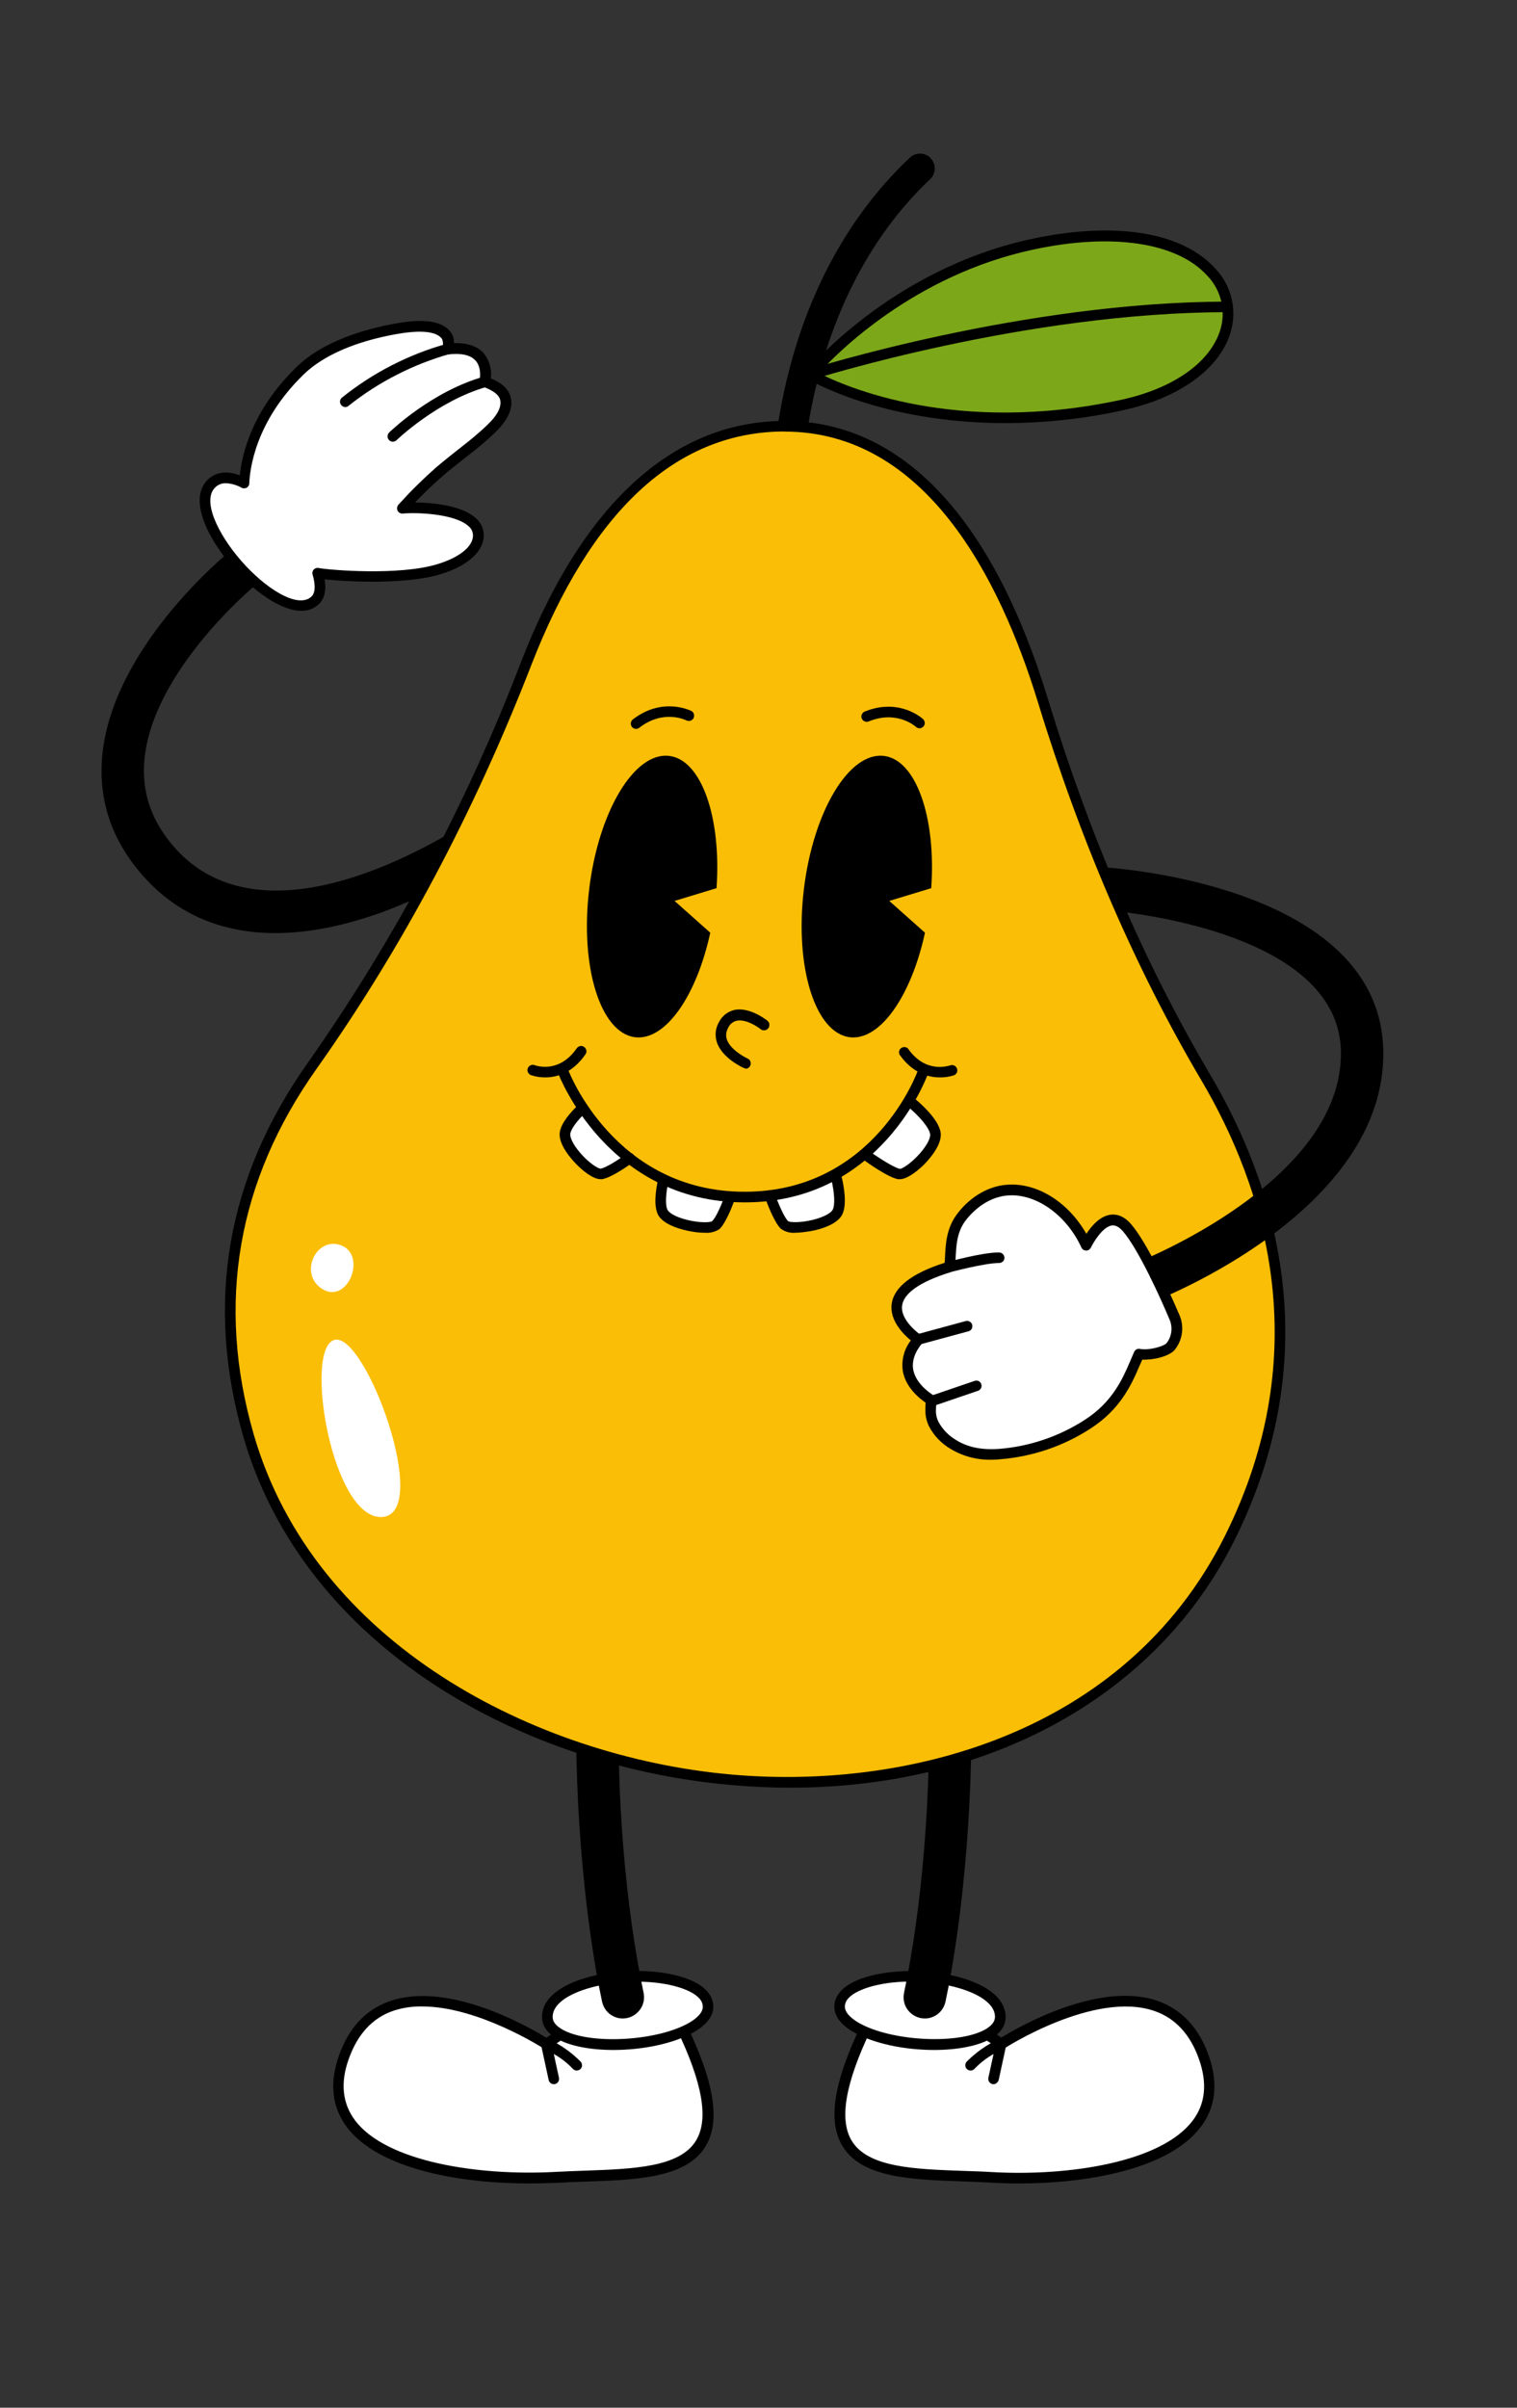 <?xml version="1.0" encoding="utf-8"?>
<!-- Generator: Adobe Illustrator 25.2.3, SVG Export Plug-In . SVG Version: 6.00 Build 0)  -->
<svg version="1.1" id="Layer_1" xmlns="http://www.w3.org/2000/svg" xmlns:xlink="http://www.w3.org/1999/xlink" x="0px" y="0px"
	 viewBox="0 0 1500 2379.3" style="enable-background:new 0 0 1500 2379.3;" xml:space="preserve">
<rect x="0" y="0" width="1500" height="2379.3" fill="#333333" stroke="none"/>
<style type="text/css">
	.st0{fill:#FFFFFF;}
	.st1{fill:#7CA719;}
	.st2{fill:#FBBE06;}
</style>
<path class="st0" d="M672.8,2000.8l-113.2,6.2l-19.4,12.6c0,0-159.4-103.6-200.3,13.8c-34.8,100,113,123.4,209.3,118.1
	C645.4,2146.2,750.6,2160.4,672.8,2000.8z"/>
<path d="M522.9,2157.7c-68.7,0-148.8-14.2-180-55.8c-14.6-19.5-17.3-43-7.9-70.1c9.8-28,26.9-46.3,50.9-54.4
	c58.2-19.9,137.9,26.2,154.3,36.3l16.7-10.9c0.8-0.5,1.6-0.8,2.6-0.8l113.3-6.3c1,0,2,0.2,2.9,0.7c0.9,0.5,1.6,1.3,2.1,2.2
	c28.5,58.6,34.9,97.4,19.9,122.3c-18.9,31.5-67.8,33.2-119.5,35c-9.3,0.3-18.9,0.7-28.3,1.2C540.9,2157.4,532,2157.7,522.9,2157.7z
	 M417.5,1982.8c-9.6-0.2-19.2,1.2-28.4,4.2c-20.9,7.1-35.7,23.3-44.4,48.1c-8.4,23.5-6,43.8,6.4,60.3c30.8,40.9,121.4,55,197.8,50.9
	c9.5-0.5,19.2-0.9,28.5-1.2c48.8-1.7,94.9-3.3,110.9-29.9c12.6-20.9,6.4-56.7-18.8-109.2l-108.3,6.1l-18.2,12
	c-0.9,0.6-1.9,0.8-2.9,0.8c-1,0-2-0.3-2.9-0.8C536.5,2023.7,472.8,1982.8,417.5,1982.8z"/>
<path class="st0" d="M697.4,1974c-9-14-38.4-20.7-65.7-20.9c-43.1-0.4-88.7,13.9-90.4,38.7c-0.5,7.1,3.1,12.9,10.8,17.7
	c27.8,17.2,98.3,13.9,132.3-6.2c7.4-4.2,16.2-11.5,15.7-20.9C699.9,1979.3,699,1976.4,697.4,1974z"/>
<path d="M606.6,2025.8c-22.9,0-44.2-3.9-57.3-12c-9.5-5.8-13.9-13.4-13.3-22.5c2-28.5,49.4-43.6,93.8-43.6h1.9
	c26.8,0.3,59.2,6.6,70,23.4c2.1,3.3,3.4,7,3.6,10.9c0.5,9.5-5.9,18.3-18.2,25.6C666.9,2019.5,635.6,2025.8,606.6,2025.8z
	 M629.9,1958.2c-39.5,0-82,13.4-83.4,33.8c-0.3,3.4,0.5,8,8.4,12.9c26,16.1,94.8,12.6,126.9-6.2c5.1-3,13.5-9,13.1-16.1
	c-0.1-2.1-0.8-4.1-1.9-5.8c-6.9-10.6-32.1-18.2-61.3-18.5H629.9z"/>
<path d="M547.6,2059.6c-1.2,0-2.4-0.4-3.3-1.2c-0.9-0.8-1.6-1.8-1.8-3l-7.5-34.6c-0.2-0.9-0.1-1.9,0.2-2.8c0.3-0.9,0.9-1.7,1.7-2.3
	c0.8-0.6,1.7-1,2.6-1.1c1-0.1,1.9,0,2.8,0.4c11.9,5.5,22.7,13.1,31.9,22.4c0.5,0.5,0.8,1.1,1,1.8c0.2,0.6,0.3,1.3,0.3,2
	c0,0.7-0.2,1.4-0.5,2c-0.3,0.6-0.7,1.2-1.2,1.6s-1.1,0.8-1.8,1c-0.6,0.2-1.3,0.3-2,0.3c-0.7,0-1.4-0.2-2-0.5
	c-0.6-0.3-1.2-0.7-1.6-1.2c-5.5-5.8-11.8-10.7-18.8-14.6l5.1,23.5c0.1,0.7,0.2,1.4,0,2.1c-0.1,0.7-0.4,1.3-0.8,1.9
	c-0.4,0.6-0.9,1.1-1.5,1.5c-0.6,0.4-1.2,0.6-1.9,0.8L547.6,2059.6z"/>
<path d="M615.8,1994.7c-4.8,0-9.5-1.7-13.2-4.7c-3.7-3-6.3-7.3-7.3-12c-29.3-137.5-54.9-472.2,51.3-629.8c1.5-2.4,3.4-4.5,5.7-6.1
	c2.3-1.6,4.9-2.8,7.7-3.4c2.8-0.6,5.6-0.6,8.4-0.1c2.8,0.5,5.4,1.6,7.7,3.2c2.3,1.6,4.3,3.6,5.9,6c1.5,2.4,2.6,5,3.1,7.8
	c0.5,2.8,0.4,5.6-0.2,8.4c-0.6,2.7-1.8,5.3-3.5,7.6c-89.1,132.3-79.5,434.9-45,597.8c1.1,5.4,0.1,11.1-3,15.7
	c-3,4.6-7.8,7.9-13.2,9.1C618.7,1994.5,617.3,1994.7,615.8,1994.7z"/>
<path class="st0" d="M857.5,2000.8l113,6.3l19.4,12.6c0,0,159.4-103.6,200.3,13.8c34.8,100-113,123.4-209.3,118.1
	C884.6,2146.3,779.6,2160.4,857.5,2000.8z"/>
<path d="M1007.4,2157.7c-9.1,0-18-0.2-26.6-0.8c-9.4-0.5-19-0.8-28.3-1.2c-51.7-1.8-100.5-3.5-119.5-35
	c-15-24.9-8.7-63.8,19.8-122.3c0.5-0.9,1.2-1.7,2.1-2.2c0.9-0.5,1.9-0.8,2.9-0.7l113,6.3c0.9,0,1.8,0.3,2.6,0.8l16.7,10.9
	c16.5-10.1,96.3-56.2,154.3-36.3c24,8.4,41.1,26.6,50.9,54.4c9.4,27,6.8,50.6-7.9,70.1C1156.1,2143.4,1076,2157.7,1007.4,2157.7z
	 M860.9,2006.2c-25.1,52.6-31.3,88.3-18.8,109.2c16,26.6,62.1,28.2,110.9,29.9c9.4,0.3,19,0.6,28.6,1.2
	c76.2,4.2,166.9-10,197.7-50.9c12.6-16.5,14.6-36.8,6.4-60.3c-8.6-24.8-23.6-41-44.4-48.1c-59-20.2-147.3,36.4-148.1,37
	c-0.9,0.6-1.8,0.8-2.9,0.8c-1,0-2-0.3-2.9-0.8l-18.2-12L860.9,2006.2z"/>
<path class="st0" d="M830.1,1982.3c-0.5,9.3,8.4,16.5,15.7,20.9c34,20.1,104.6,23.4,132.3,6.2c7.7-4.8,11.3-10.5,10.8-17.7
	c-1.7-24.7-47.3-39.1-90.4-38.7c-27.3,0.3-56.7,7-65.7,20.9C831.2,1976.5,830.3,1979.3,830.1,1982.3z"/>
<path d="M923.7,2025.8c-29,0-60.3-6.2-80.4-18.1c-12.6-7.3-18.7-16.2-18.3-25.6c0.2-3.9,1.4-7.7,3.6-10.9
	c10.8-16.7,43.3-23.1,70-23.4h1.9c44.4,0,91.8,15.1,93.8,43.6c0.6,9.1-3.8,16.7-13.3,22.5C967.8,2021.9,946.4,2025.8,923.7,2025.8z
	 M900.4,1958.2h-1.8c-29.3,0.3-54.4,8-61.3,18.5c-1.1,1.7-1.8,3.7-1.9,5.8c-0.4,7,8.1,13.1,13.1,16.1
	c32.1,18.9,100.9,22.3,126.9,6.2c7.8-4.8,8.6-9.4,8.4-12.9c-1.5-20.4-44-33.8-83.5-33.8H900.4z"/>
<path d="M982.6,2059.6h-1.1c-1.4-0.3-2.6-1.1-3.4-2.3c-0.8-1.2-1.1-2.6-0.8-4l5.1-23.5c-6.9,3.9-13.3,8.8-18.8,14.6
	c-0.9,1-2.2,1.7-3.6,1.7c-1.4,0.1-2.7-0.4-3.8-1.3c-1-0.9-1.7-2.2-1.7-3.6c-0.1-1.4,0.4-2.7,1.3-3.8c9.2-9.3,20-16.9,31.9-22.4
	c0.9-0.4,1.9-0.5,2.8-0.4c1,0.1,1.9,0.5,2.6,1.1c0.8,0.6,1.3,1.4,1.7,2.3c0.3,0.9,0.4,1.9,0.2,2.8l-7.5,34.6
	c-0.3,1.1-0.9,2.1-1.8,2.8C984.9,2059.2,983.8,2059.6,982.6,2059.6z"/>
<path d="M914.4,1994.7c4.8,0,9.5-1.7,13.2-4.7c3.7-3,6.3-7.3,7.3-12c29.3-137.5,54.9-472.2-51.3-629.8c-1.5-2.4-3.4-4.5-5.7-6.1
	c-2.3-1.6-4.9-2.8-7.7-3.4c-2.8-0.6-5.6-0.6-8.4-0.1c-2.8,0.5-5.4,1.6-7.7,3.2c-2.3,1.6-4.3,3.6-5.9,6c-1.5,2.4-2.6,5-3.1,7.8
	s-0.4,5.6,0.2,8.4c0.6,2.7,1.8,5.3,3.5,7.6c89.1,132.3,79.5,434.9,45.1,597.8c-1.1,5.4-0.1,11.1,2.9,15.7c3,4.6,7.8,7.9,13.2,9.1
	C911.5,1994.5,912.9,1994.7,914.4,1994.7z"/>
<path class="st1" d="M801.4,370.4c0,0,80.5-98.8,218.8-128.7c220.8-47.7,256.5,122.8,89.5,158.7
	C918.3,441.5,801.4,370.4,801.4,370.4z"/>
<path d="M778.6,496.5c-3.9,0-7.6-1.5-10.3-4.2c-2.7-2.7-4.3-6.4-4.4-10.3c0-8-0.4-198,136-326.5c2.9-2.5,6.6-3.8,10.4-3.7
	c3.8,0.2,7.4,1.8,10,4.6c2.6,2.8,4,6.5,4,10.3c-0.1,3.8-1.6,7.4-4.3,10.1C793.2,296.2,793.2,479.7,793.2,481.6
	c0,3.9-1.5,7.6-4.2,10.4c-2.7,2.8-6.4,4.3-10.3,4.4L778.6,496.5z"/>
<path d="M272.3,922.1c-54.9,0-100.5-20.2-133.9-60.1c-28.7-33.9-41.2-72.7-37.3-115.1c9.8-106.1,120.8-197.7,125.6-201.5
	c2.1-1.7,4.6-3,7.2-3.8c2.6-0.8,5.4-1.1,8.1-0.8c2.7,0.3,5.4,1.1,7.8,2.4c2.4,1.3,4.6,3.1,6.3,5.2c1.7,2.1,3,4.6,3.8,7.2
	c0.8,2.6,1.1,5.4,0.8,8.1s-1.1,5.4-2.4,7.8c-1.3,2.4-3.1,4.6-5.2,6.3c-1,0.8-102.2,84.5-110.3,173c-2.8,31.3,6.2,58.6,27.6,84.2
	c101.8,120.4,316-38.3,318.1-39.9c4.4-3.3,10-4.8,15.5-4c5.5,0.8,10.5,3.7,13.8,8.2c3.3,4.4,4.8,10,4,15.5
	c-0.8,5.5-3.7,10.4-8.2,13.8c-41.7,30.1-87.2,54.6-135.3,72.7C339.9,915.1,304.5,922.1,272.3,922.1z"/>
<path class="st0" d="M443.4,344.8c45.1-4.8,36.2,32.5,36.2,32.5l0.6,0.3c8.1,3.2,18.4,8,20,17.5c2.3,14.3-12.3,27.1-21.8,35.5
	c-14.1,12.6-29.7,23.3-43.9,35.7c-6.1,5.3-12,10.7-17.7,16.4c-3.2,3.1-6.4,6.4-9.5,9.6c-1.6,1.7-3.1,3.3-9.4,9.9
	c19.7-1.6,74.3,1.1,75.3,26.3c0.5,14.4-15.5,26.9-39.2,34.1c-38,11.5-107.2,6.1-119.7,3.8c3.6,12,3.2,22-3,27.4
	C277.9,623,175.1,508,210,477.2c8.4-7.2,19.6-5.9,32,0.4c0.6-15.7,6.5-63.6,55-110.9c24.3-23.7,61.9-35.8,95.2-41.9
	c13.1-2.3,40.9-6.3,49.9,7.1C444.5,335.8,443.6,340.6,443.4,344.8z"/>
<path d="M298,603.6c-20.5,0-47.2-19.5-67.3-42.5c-26.9-30.6-44.9-69.7-24.4-87.9c5.7-5,15.3-9.2,30.8-3.5
	c2.3-22.1,12.6-64.6,56-106.9c26.7-26,68-37.7,97.9-43.1s47.4-2.1,55.2,9.3c1.9,3,2.8,6.5,2.7,10.1c13.4-0.4,23.2,3,29.6,10.2
	c2.7,3.4,4.7,7.4,5.9,11.6s1.5,8.6,0.9,13c7.4,3.1,18.1,8.8,20,20.3c2.8,16.7-12.8,30.8-23.1,40c-7.8,7-15.9,13.3-23.6,19.3
	c-6.9,5.4-14,10.9-20.6,16.7c-5.9,5.1-11.8,10.5-17.5,16.1c-3.2,3.1-6.3,6.3-9.4,9.5l-0.7,0.7c18.2,0.2,46.3,3.2,59.8,15.3
	c2.4,2,4.4,4.5,5.8,7.3c1.4,2.8,2.2,5.9,2.3,9.1c0.5,16.3-15.5,31-42.9,39.3c-34.5,10.4-91.8,7.4-114.4,5
	c2.3,13.9-1.9,21.3-6.4,25.1C310,601.6,304.1,603.8,298,603.6z M223.4,477.5c-3.7-0.1-7.3,1.2-10,3.6c-14.4,12.6,1.8,46.4,25.1,73.1
	c23.3,26.7,55.3,47.7,69.2,35.6c5.5-4.8,3.2-15.8,1.4-22c-0.3-0.9-0.3-1.8-0.1-2.6c0.2-0.9,0.6-1.7,1.2-2.3c0.6-0.7,1.4-1.2,2.2-1.4
	c0.8-0.3,1.8-0.4,2.6-0.2c11.1,2.1,79.7,7.7,117.2-3.7c22.3-6.7,35.8-17.7,35.5-28.9c-0.1-1.7-0.6-3.4-1.3-4.9
	c-0.8-1.5-1.9-2.9-3.3-4c-13.6-12.1-50.2-13.6-64.9-12.3c-1.1,0.1-2.1-0.1-3-0.7c-0.9-0.5-1.7-1.3-2.1-2.3c-0.5-1-0.6-2-0.4-3.1
	c0.2-1,0.7-2,1.4-2.8l7-7.5l2.3-2.5c3.1-3.3,6.3-6.5,9.6-9.7c5.8-5.7,11.8-11.3,17.9-16.7c6.9-5.9,14.1-11.6,20.9-17
	c7.7-6,15.6-12.1,22.9-18.7c8.9-7.9,21.9-19.4,20-30.7c-1.1-6.5-9-10.5-16.7-13.5h-0.5c-1.2-0.5-2.2-1.3-2.8-2.4
	c-0.6-1.1-0.8-2.4-0.5-3.7c0,0,2.7-12.3-3.9-19.8c-4.9-5.5-13.8-7.6-26.7-6.2c-0.8,0.1-1.5,0-2.2-0.3c-0.7-0.2-1.4-0.6-1.9-1.2
	c-0.5-0.5-1-1.2-1.3-1.9c-0.3-0.7-0.4-1.5-0.4-2.2c0-0.7,0-1.5,0-2.2c0.5-2.5,0.3-5-0.7-7.4c-3.5-5.2-14.2-10.3-44.7-4.9
	c-28.5,5-67.7,16.1-92.5,40.3c-47.7,46.5-52.9,93.9-53.4,107.4c0,0.9-0.3,1.7-0.8,2.4c-0.4,0.7-1.1,1.3-1.8,1.8
	c-0.8,0.4-1.6,0.6-2.5,0.6c-0.9,0-1.8-0.2-2.5-0.6C234.1,479.3,228.8,477.8,223.4,477.5z"/>
<path class="st0" d="M341.5,397.1c30.1-24.1,64.8-41.8,101.9-52.3L341.5,397.1z"/>
<path d="M341.5,402.3c-0.8,0-1.5-0.2-2.2-0.5c-0.7-0.3-1.3-0.8-1.8-1.4c-0.9-1-1.4-2.4-1.3-3.8c0.1-1.4,0.7-2.7,1.8-3.6
	c30.7-24.6,66-42.8,103.9-53.3c0.7-0.2,1.4-0.3,2.1-0.2c0.7,0.1,1.4,0.3,2,0.6c0.6,0.3,1.2,0.8,1.6,1.3c0.4,0.6,0.8,1.2,0.9,1.9
	c0.2,0.7,0.2,1.4,0.1,2.1c-0.1,0.7-0.3,1.4-0.7,2c-0.4,0.6-0.8,1.1-1.4,1.5c-0.6,0.4-1.2,0.7-1.9,0.9
	c-36.3,10.3-70.3,27.7-99.8,51.1C344,401.8,342.7,402.3,341.5,402.3z"/>
<path class="st0" d="M388.4,431.2c0,0,40.7-39.5,91.2-53.9L388.4,431.2z"/>
<path d="M388.4,436.5c-0.7,0-1.4-0.1-2-0.4c-0.6-0.3-1.2-0.7-1.7-1.2c-0.5-0.5-0.9-1.1-1.1-1.7c-0.3-0.6-0.4-1.3-0.4-2
	c0-0.7,0.1-1.4,0.4-2c0.3-0.6,0.6-1.2,1.1-1.7c1.7-1.7,42.2-40.6,93.3-55.2c0.7-0.2,1.4-0.3,2.1-0.3c0.7,0.1,1.4,0.3,2,0.6
	c0.6,0.3,1.2,0.8,1.6,1.3c0.4,0.5,0.8,1.2,1,1.9c0.2,0.7,0.3,1.4,0.2,2.1c-0.1,0.7-0.3,1.4-0.7,2c-0.4,0.6-0.8,1.1-1.4,1.6
	c-0.6,0.4-1.2,0.7-1.9,0.9c-48.6,13.9-88.5,52.3-88.9,52.7C391.1,435.9,389.8,436.5,388.4,436.5z"/>
<path class="st2" d="M1192.4,1064.8c-69.1-117-121.4-242.8-161.2-372.9c-40.4-132.3-116.7-272.9-258.3-270.8
	C643.7,423,566.1,537.6,520.4,655.2C465.8,795.8,396,930,308.8,1052.9c-61.2,86.2-108.1,209.5-63.1,365.5
	c110.7,384,779.1,482.9,970,101.9C1307.6,1336.9,1257.2,1174.5,1192.4,1064.8z"/>
<path d="M781.4,1766.6c-20.2,0-40.6-1-61.4-2.9c-108.2-10-213.9-46.8-297.9-103.8c-91.3-62-154-145-181.4-239.8
	c-38.1-132.1-16.7-256.6,63.8-370c86.4-123.1,157.3-256.3,211-396.7c59.7-153.7,148.7-235.8,257.2-237.4h3.1
	c115.4,0,205.4,94.8,260.3,274.5c41.9,137.3,96,262.3,160.7,371.8c62.8,106.2,117.8,272.3,23.4,460.6
	C1143.4,1676.3,978.4,1766.6,781.4,1766.6z M776,426.4H773c-105.4,1.5-188.7,79.2-247.6,230.7c-56.9,146.5-128.3,280.4-212.3,399
	c-78.5,110.6-99.5,232.1-62.3,361.1c59.9,207.8,279.3,318.6,470.1,336.2c172,15.9,391.1-37.7,490.1-235.2
	c92.1-184.2,38.3-346.7-23.1-450.6c-65.1-110.2-119.5-236-161.7-374c-37.5-122.2-111.2-267.1-250.5-267.1H776z"/>
<path d="M993.5,418.1c-121.7,0-193.9-42.9-194.8-43.5c-0.6-0.4-1.2-0.9-1.6-1.5c-0.4-0.6-0.7-1.3-0.8-2.1c-0.1-0.7-0.1-1.5,0.1-2.2
	c0.2-0.7,0.5-1.4,1-2c0.8-1,83.3-100.5,221.8-130.5c83-17.9,149.4-7.3,182.4,29c8.1,8.5,13.7,18.9,16.3,30.3
	c2.6,11.4,2.1,23.3-1.6,34.4c-11.4,35.3-50.8,63.4-105.4,75.3C1072.3,413.9,1033,418.1,993.5,418.1z M809.7,368.7
	c25.1,12.9,134.9,61.7,298.9,26.4c50.9-11,87.4-36.4,97.7-68.1c3.1-9.4,3.5-19.4,1.3-29c-2.2-9.6-7-18.4-13.8-25.5
	c-29.9-33-94.3-42.7-172.4-25.8C903.8,272,827.8,348.7,809.7,368.7z"/>
<path d="M801.4,375.4c-1.2,0-2.4-0.5-3.4-1.3c-0.9-0.8-1.6-1.9-1.8-3.2c-0.2-1.2,0.1-2.5,0.7-3.6s1.7-1.9,2.9-2.2
	c2.1-0.7,212.8-67,414-67c1.4,0,2.7,0.6,3.7,1.5c1,1,1.5,2.3,1.5,3.7s-0.5,2.7-1.5,3.7c-1,1-2.3,1.5-3.7,1.5
	c-199.6,0-408.7,66-410.8,66.7C802.5,375.4,801.9,375.5,801.4,375.4z"/>
<path d="M1093,857.2c3.1,9.5,6.6,18.9,10.7,28c2.4,5.1,4.3,10.4,5.6,15.9c58.6,7.2,214.9,36.2,216.6,138.1
	c2.1,128.8-200.9,208.1-202.8,208.9l14.9,39.1c9.5-3.6,232.4-90.7,229.8-248.7C1365.2,882.1,1123.9,859.4,1093,857.2z"/>
<path class="st0" d="M1074.1,1230.5c0,0,19.4-41.6,40.4-17.2c16,18.5,37.4,66.3,46.7,87.9c2.2,4.8,3,10.1,2.4,15.3s-2.7,10.2-6,14.3
	c-4.5,5.1-20.9,9.2-31.1,7.3c-8.4,17.6-16.7,47.3-50.8,69.3c-26.2,17-56.3,27.2-87.4,29.6c-15.9,1.8-31.9-1.6-45.7-9.6
	c-8.1-4.8-14.8-11.7-19.3-20c-2.1-4.1-3.1-8.7-3.1-13.3c0-1.3,0.5-10.7,0.5-10.7s-42.4-23.7-12.6-59.8c0,0-63.7-41.9,29.3-71.2
	c5.6-1.8-1.8-27.9,12.6-48.4c2.1-3,17.4-23.9,42.8-27.6C1022.7,1172.2,1057,1193.6,1074.1,1230.5z"/>
<path d="M980.8,1442.5c-14.4,0.4-28.6-3.3-40.9-10.7c-9-5.3-16.3-12.9-21.2-22.1c-2.4-4.9-3.7-10.2-3.7-15.7c0-0.9,0-4.9,0.3-7.8
	c-6-4.2-19.5-14.7-22.5-30.8c-0.9-5.4-0.6-10.9,0.7-16.2c1.3-5.3,3.8-10.2,7.1-14.6c-7.4-6.1-21.2-19.8-18.9-36.2
	c2.3-16.5,19.9-30.1,52.3-40.5c0.3-1.6,0.4-4.6,0.5-7.2c0.5-10.3,1.2-26,10.9-39.7c4.2-6,20.2-26,46.3-29.8
	c30.8-4.4,63.6,15,82.5,48.1c4.9-7.6,13.3-17.5,23.8-18.9c5.1-0.7,12.6,0.3,20.4,9.3c16,18.6,36.7,64,47.6,89.3
	c2.6,5.7,3.5,12,2.7,18.2c-0.8,6.2-3.3,12-7.3,16.9c-5.5,6.3-20.9,10-31.9,9.5c-0.9,1.9-1.8,3.9-2.7,6
	c-7.8,18.1-18.5,42.8-48.5,62.1c-26.9,17.5-57.8,27.9-89.9,30.4C986,1442.4,983.3,1442.5,980.8,1442.5z M1000.4,1181.2
	c-2.4,0-4.8,0.2-7.1,0.5c-22.5,3.3-36.7,21.8-39.3,25.5c-8,11.2-8.4,24.4-9,34.2c-0.4,8-0.7,14.4-6.4,16.2
	c-28.8,9.1-44.9,20.3-46.6,32.5c-2.1,15.1,18.5,29.3,18.8,29.3c0.6,0.4,1.1,0.9,1.5,1.5c0.4,0.6,0.7,1.3,0.8,2
	c0.1,0.7,0.1,1.5-0.1,2.2c-0.2,0.7-0.5,1.4-1,2c-7.5,9.1-10.5,18-9,26.5c2.9,15.4,20,25.1,20.2,25.4c0.8,0.5,1.5,1.2,2,2
	c0.5,0.8,0.7,1.8,0.7,2.8c0,0-0.4,9.2-0.5,10.5c0,3.8,0.9,7.5,2.6,10.9c4.1,7.4,10.1,13.6,17.3,17.8c11.5,7.2,25.1,10,42.6,8.8
	c30.2-2.4,59.4-12.3,84.9-28.8c27.2-17.5,37.3-40.6,44.5-57.4c1.5-3.6,3-6.9,4.2-9.8c0.5-1,1.3-1.9,2.4-2.4c1-0.5,2.2-0.7,3.3-0.4
	c8.9,1.7,23.4-2.5,26.2-5.6c2.7-3.3,4.3-7.4,4.8-11.6s-0.2-8.5-2-12.4c-8.4-20-30.2-68.4-45.8-86.6c-5.6-6.5-9.7-5.9-11-5.8
	c-9.1,1.3-18.2,16.7-20.7,21.8c-0.4,0.9-1.1,1.6-1.9,2.2s-1.8,0.8-2.8,0.8c-1,0-2-0.3-2.8-0.8c-0.8-0.5-1.5-1.3-1.9-2.2
	C1055,1201.8,1026.9,1181.2,1000.4,1181.2z"/>
<path d="M937.1,1257.7c-1.3,0-2.5-0.4-3.5-1.2c-1-0.8-1.6-2-1.8-3.3c-0.2-1.3,0.1-2.6,0.8-3.6c0.7-1.1,1.8-1.8,3-2.1
	c1.5-0.4,36.3-10.1,52.4-9.8c0.7,0,1.4,0.2,2,0.4c0.6,0.3,1.2,0.7,1.7,1.2c0.5,0.5,0.8,1.1,1.1,1.7c0.2,0.6,0.4,1.3,0.4,2
	c0,1.4-0.6,2.7-1.6,3.6c-1,1-2.3,1.5-3.7,1.5c-14.5,0-49.1,9.3-49.5,9.4C938,1257.7,937.6,1257.7,937.1,1257.7z"/>
<path d="M908,1328.9c-1.3,0-2.5-0.5-3.4-1.3c-0.9-0.8-1.5-2-1.7-3.2c-0.2-1.2,0.1-2.5,0.8-3.6c0.7-1,1.7-1.8,2.9-2.2l48.6-13.2
	c1.3-0.3,2.7,0,3.8,0.7c1.1,0.7,2,1.8,2.3,3.1c0.3,1.3,0.2,2.7-0.4,3.8c-0.6,1.2-1.7,2.1-3,2.5l-48.6,13.2
	C908.9,1328.8,908.4,1328.9,908,1328.9z"/>
<path d="M920.6,1390.1c-1.1,0-2.2-0.3-3.1-1c-0.9-0.6-1.6-1.5-1.9-2.6c-0.4-1.3-0.3-2.7,0.3-4c0.6-1.2,1.7-2.2,3-2.6l44.8-15.3
	c1.3-0.4,2.8-0.4,4,0.2c1.2,0.6,2.2,1.7,2.6,3c0.4,1.3,0.4,2.8-0.3,4c-0.6,1.2-1.7,2.2-3,2.6l-44.8,15.3
	C921.8,1390,921.2,1390.1,920.6,1390.1z"/>
<path d="M737.2,1055.7c-0.7,0-1.5-0.1-2.2-0.5c-0.8-0.4-20.9-9.5-26.1-25.1c-1.1-3.2-1.5-6.7-1.2-10.1c0.3-3.4,1.4-6.7,3.1-9.7
	c1.5-3.1,3.7-5.8,6.3-7.9c2.7-2.1,5.8-3.6,9.2-4.4c15.1-3.1,31.8,10.1,32.4,10.6c0.5,0.4,1,1,1.4,1.6c0.3,0.6,0.6,1.3,0.6,2
	c0.1,0.7,0,1.4-0.1,2.1c-0.2,0.7-0.5,1.3-0.9,1.8c-0.4,0.5-1,1-1.6,1.4c-0.6,0.3-1.3,0.6-2,0.6c-0.7,0.1-1.4,0-2.1-0.1
	c-0.7-0.2-1.3-0.5-1.8-0.9c-3.7-3-15.3-10.3-23.8-8.4c-1.8,0.4-3.5,1.3-5,2.5c-1.5,1.2-2.6,2.7-3.4,4.5c-1,1.7-1.6,3.6-1.9,5.6
	c-0.2,2,0,4,0.6,5.9c3.2,9.4,15.9,16.7,20.6,18.9c1.1,0.5,2,1.3,2.5,2.4c0.5,1.1,0.7,2.3,0.4,3.5c-0.2,1.2-0.9,2.2-1.8,3
	c-0.9,0.7-2.1,1.2-3.3,1.2V1055.7z"/>
<path d="M667,890.3l41.5-12.6c4.9-69.8-14.9-126.9-46.8-130.7c-34.4-4.2-69.8,54.7-79.1,131.5s11,142.3,45.4,146.5
	c30,3.6,60.8-40.9,74.3-103.3L667,890.3z"/>
<path d="M879.3,890.3l41.5-12.6c4.9-69.8-14.9-126.9-46.8-130.7c-34.4-4.2-69.8,54.7-79.1,131.5c-9.3,76.8,11,142.3,45.4,146.5
	c30,3.6,60.8-40.9,74.3-103.3L879.3,890.3z"/>
<path d="M909.3,719.7c-1.3,0-2.6-0.5-3.6-1.4c-0.8-0.7-19-16.7-46.7-5.4c-0.6,0.3-1.3,0.4-2,0.4c-0.7,0-1.4-0.1-2-0.4
	c-0.6-0.3-1.2-0.6-1.7-1.1c-0.5-0.5-0.9-1.1-1.2-1.7c-0.3-0.6-0.4-1.3-0.4-2c0-0.7,0.1-1.4,0.4-2c0.3-0.6,0.6-1.2,1.1-1.7
	c0.5-0.5,1.1-0.9,1.7-1.2c34.1-13.9,56.8,6.5,57.8,7.4c0.5,0.5,0.9,1,1.2,1.7c0.3,0.6,0.5,1.3,0.5,2c0,0.7-0.1,1.4-0.3,2
	c-0.2,0.6-0.6,1.2-1.1,1.7c-0.5,0.5-1,0.9-1.6,1.2C910.6,719.5,910,719.7,909.3,719.7z"/>
<path d="M629,720.3c-0.8,0-1.6-0.2-2.3-0.5c-0.7-0.3-1.4-0.9-1.9-1.5c-0.8-1.1-1.2-2.5-1-3.9c0.2-1.4,0.9-2.6,2-3.5
	c29.3-22.5,56.5-8.8,57.7-8.4c1.2,0.6,2.2,1.7,2.6,3.1c0.4,1.3,0.3,2.8-0.3,4c-0.6,1.2-1.7,2.2-3.1,2.6c-1.3,0.4-2.8,0.3-4-0.3
	c-1-0.5-22.8-11.1-46.5,7.2C631.3,719.8,630.2,720.3,629,720.3z"/>
<path class="st0" d="M558.7,1119.6c-2,13.9,26.9,41.9,35.8,40.3c9-1.5,27.8-15.2,27.8-15.2l-46-49.9
	C567.9,1102.6,559.6,1112.4,558.7,1119.6z"/>
<path class="st0" d="M655.3,1197.7c6.3,12.6,46,19.1,52.4,12.8c6.4-6.4,13.8-27.5,13.8-27.5l-65.7-17.3
	C653.4,1176.9,651.9,1190.8,655.3,1197.7z"/>
<path class="st0" d="M924.7,1119.6c-1.3-9.5-15-23.2-24.6-31.1l-43.4,53.2c0,0,23.3,16.7,32.2,18.3
	C897.9,1161.6,926.7,1133.6,924.7,1119.6z"/>
<path class="st0" d="M761.3,1181.4c0,0,7.9,22.7,14.4,29c6.5,6.3,46,0,52.4-12.8c3.6-7.3,1.7-22.3-1.1-34L761.3,1181.4z"/>
<path d="M736.4,1188.2c-135.5,0-183.6-125.6-184.2-126.8c-0.3-0.6-0.4-1.4-0.4-2.1c0-0.7,0.1-1.4,0.4-2.1c0.3-0.7,0.7-1.2,1.2-1.7
	c0.5-0.5,1.1-0.9,1.8-1.1c0.7-0.2,1.4-0.4,2.1-0.3c0.7,0,1.4,0.2,2,0.5c0.6,0.3,1.2,0.7,1.7,1.3c0.5,0.5,0.8,1.2,1,1.8
	c0.5,1.2,46,120,174.3,120c128.3,0,170.9-118.7,171.3-119.9c0.5-1.3,1.4-2.3,2.7-2.9c1.2-0.6,2.6-0.6,3.9-0.2c1.3,0.4,2.3,1.4,3,2.6
	c0.6,1.2,0.7,2.6,0.3,3.9C917.1,1062.5,872,1188.2,736.4,1188.2z"/>
<path d="M593.9,1165.3c-8,0-18.4-9.3-22.7-13.5c-4.3-4.2-19.5-20.2-17.7-32.8c1.3-9.4,11.1-20.4,19.1-27.9c1-1,2.4-1.5,3.7-1.4
	c1.4,0,2.7,0.6,3.7,1.6c1,1,1.5,2.4,1.4,3.7c0,1.4-0.6,2.7-1.6,3.7c-9.2,8.7-15.3,17-15.9,21.8c-0.4,2.9,1.9,9.7,10,19
	c8.8,10.2,17.7,15.4,19.9,15.4c5.5-0.9,18.5-9.3,25.1-14.3c0.5-0.5,1.2-0.9,1.9-1.1c0.7-0.2,1.4-0.3,2.2-0.2
	c0.7,0.1,1.4,0.3,2.1,0.7c0.6,0.4,1.2,0.8,1.6,1.4c0.4,0.6,0.7,1.3,0.9,2c0.2,0.7,0.2,1.4,0,2.2c-0.1,0.7-0.4,1.4-0.9,2
	c-0.4,0.6-1,1.1-1.6,1.5c-2,1.5-20,14.6-29.9,16.2L593.9,1165.3z"/>
<path d="M696.7,1218.2c-4.3,0-8.6-0.4-12.9-1.2c-6.4-1.1-27.5-5.5-33.2-16.7c-4.4-8.9-2.3-24.2,0.3-35.6c0.3-1.4,1.1-2.5,2.3-3.3
	c1.2-0.7,2.6-1,3.9-0.7c1.4,0.3,2.5,1.1,3.3,2.3c0.7,1.2,1,2.6,0.7,3.9c-3,13.1-3.4,24.1-1.1,28.6c1.3,2.7,7.1,6.9,19,9.9
	c13,3.3,23.3,2.7,25.1,1.4c4.2-3.9,9.8-17.6,12.6-25.4c0.2-0.7,0.6-1.3,1-1.8c0.4-0.5,1-0.9,1.6-1.2c0.6-0.3,1.3-0.5,2-0.5
	c0.7,0,1.4,0.1,2,0.3c1.3,0.5,2.4,1.4,3,2.7c0.6,1.2,0.7,2.7,0.3,4c-0.8,2.3-7.9,22.6-15.1,29.6
	C707.2,1217.4,701.9,1218.7,696.7,1218.2z"/>
<path d="M889.6,1165.3c-0.5,0-1,0-1.5,0c-9.7-1.6-30.4-16.3-34.4-19.3c-0.9-0.9-1.5-2.1-1.6-3.3c-0.1-1.3,0.2-2.5,1-3.5
	c0.7-1,1.8-1.7,3.1-2c1.2-0.3,2.5-0.1,3.6,0.5c9.3,6.7,24.7,16.5,30.1,17.4c2.1,0,10.9-5.3,19.8-15.4c8.1-9.3,10.5-16,10-19
	c-0.9-6.1-10.3-17.5-22.8-27.8c-0.5-0.4-1-1-1.3-1.6c-0.3-0.6-0.5-1.3-0.6-1.9c-0.1-0.7,0-1.4,0.2-2c0.2-0.7,0.5-1.3,1-1.8
	c0.4-0.5,1-1,1.6-1.3c0.6-0.3,1.3-0.5,2-0.6c0.7-0.1,1.4,0,2,0.2c0.7,0.2,1.3,0.5,1.8,1c5.7,4.7,24.6,20.9,26.5,34.4
	c1.8,12.6-13.1,28.3-17.7,32.8C907.6,1156.5,897.5,1165.3,889.6,1165.3z"/>
<path d="M786.7,1218.2c-5.2,0.5-10.4-0.9-14.6-3.9c-7.2-7-14.8-28.6-15.7-31.1c-0.2-0.6-0.3-1.3-0.3-2c0-0.7,0.2-1.4,0.5-2
	c0.3-0.6,0.7-1.2,1.2-1.6c0.5-0.5,1.1-0.8,1.8-1c0.7-0.2,1.3-0.3,2-0.3c0.7,0,1.4,0.2,2,0.5c0.6,0.3,1.2,0.7,1.6,1.2
	c0.5,0.5,0.8,1.1,1,1.8c2.9,8.4,9,23,13.1,27c1.8,1.2,12.1,1.8,25.1-1.5c11.9-3.1,17.7-7.2,19-9.9c2.4-4.7,1.8-16.7-1.5-30.4
	c-0.2-0.7-0.2-1.4-0.1-2c0.1-0.7,0.3-1.3,0.7-1.9c0.4-0.6,0.8-1.1,1.4-1.5s1.2-0.7,1.9-0.9c0.7-0.2,1.4-0.2,2-0.1
	c0.7,0.1,1.3,0.3,1.9,0.7c0.6,0.4,1.1,0.8,1.5,1.4c0.4,0.5,0.7,1.2,0.9,1.8c2.4,9.8,5.6,27.8,0.7,37.7
	c-5.7,11.4-26.9,15.9-33.2,16.7C795.3,1217.6,791,1218.1,786.7,1218.2z"/>
<path d="M539.1,1064.7c-4.8,0-9.6-0.7-14.2-2.3c-1.3-0.5-2.3-1.5-2.9-2.8c-0.6-1.3-0.6-2.7-0.1-4c0.5-1.3,1.5-2.3,2.8-2.9
	c1.3-0.6,2.7-0.6,4-0.1c1.1,0.4,23.9,8.8,41.6-16.7c0.8-1.1,2-1.9,3.4-2.2s2.8,0.1,3.9,0.9c1.1,0.8,1.9,2,2.2,3.4
	c0.2,1.4-0.1,2.8-0.9,3.9C566,1060.6,550.3,1064.7,539.1,1064.7z"/>
<path d="M929.2,1064.7c-11.1,0-26.9-4.2-39.8-22.6c-0.5-1.1-0.6-2.4-0.3-3.5c0.3-1.2,1-2.2,2-2.9c1-0.7,2.2-1,3.4-1
	c1.2,0.1,2.4,0.6,3.3,1.5c17.7,25.4,40.6,16.7,41.6,16.7c0.6-0.3,1.3-0.4,2-0.4c0.7,0,1.4,0.2,2,0.4c0.6,0.3,1.2,0.7,1.7,1.2
	c0.5,0.5,0.9,1.1,1.1,1.7c0.2,0.6,0.4,1.3,0.4,2c0,0.7-0.2,1.4-0.4,2c-0.3,0.6-0.7,1.2-1.2,1.7c-0.5,0.5-1.1,0.9-1.7,1.1
	C938.7,1064.1,934,1064.8,929.2,1064.7z"/>
<path class="st0" d="M377.9,1499.1c-49.6,3.1-77.9-166.3-47.3-175S427.5,1496,377.9,1499.1z"/>
<path class="st0" d="M337.7,1230.8c-25.1-10-43.2,28.8-18.5,43.3C343.9,1288.6,362.8,1241,337.7,1230.8z"/>
</svg>
